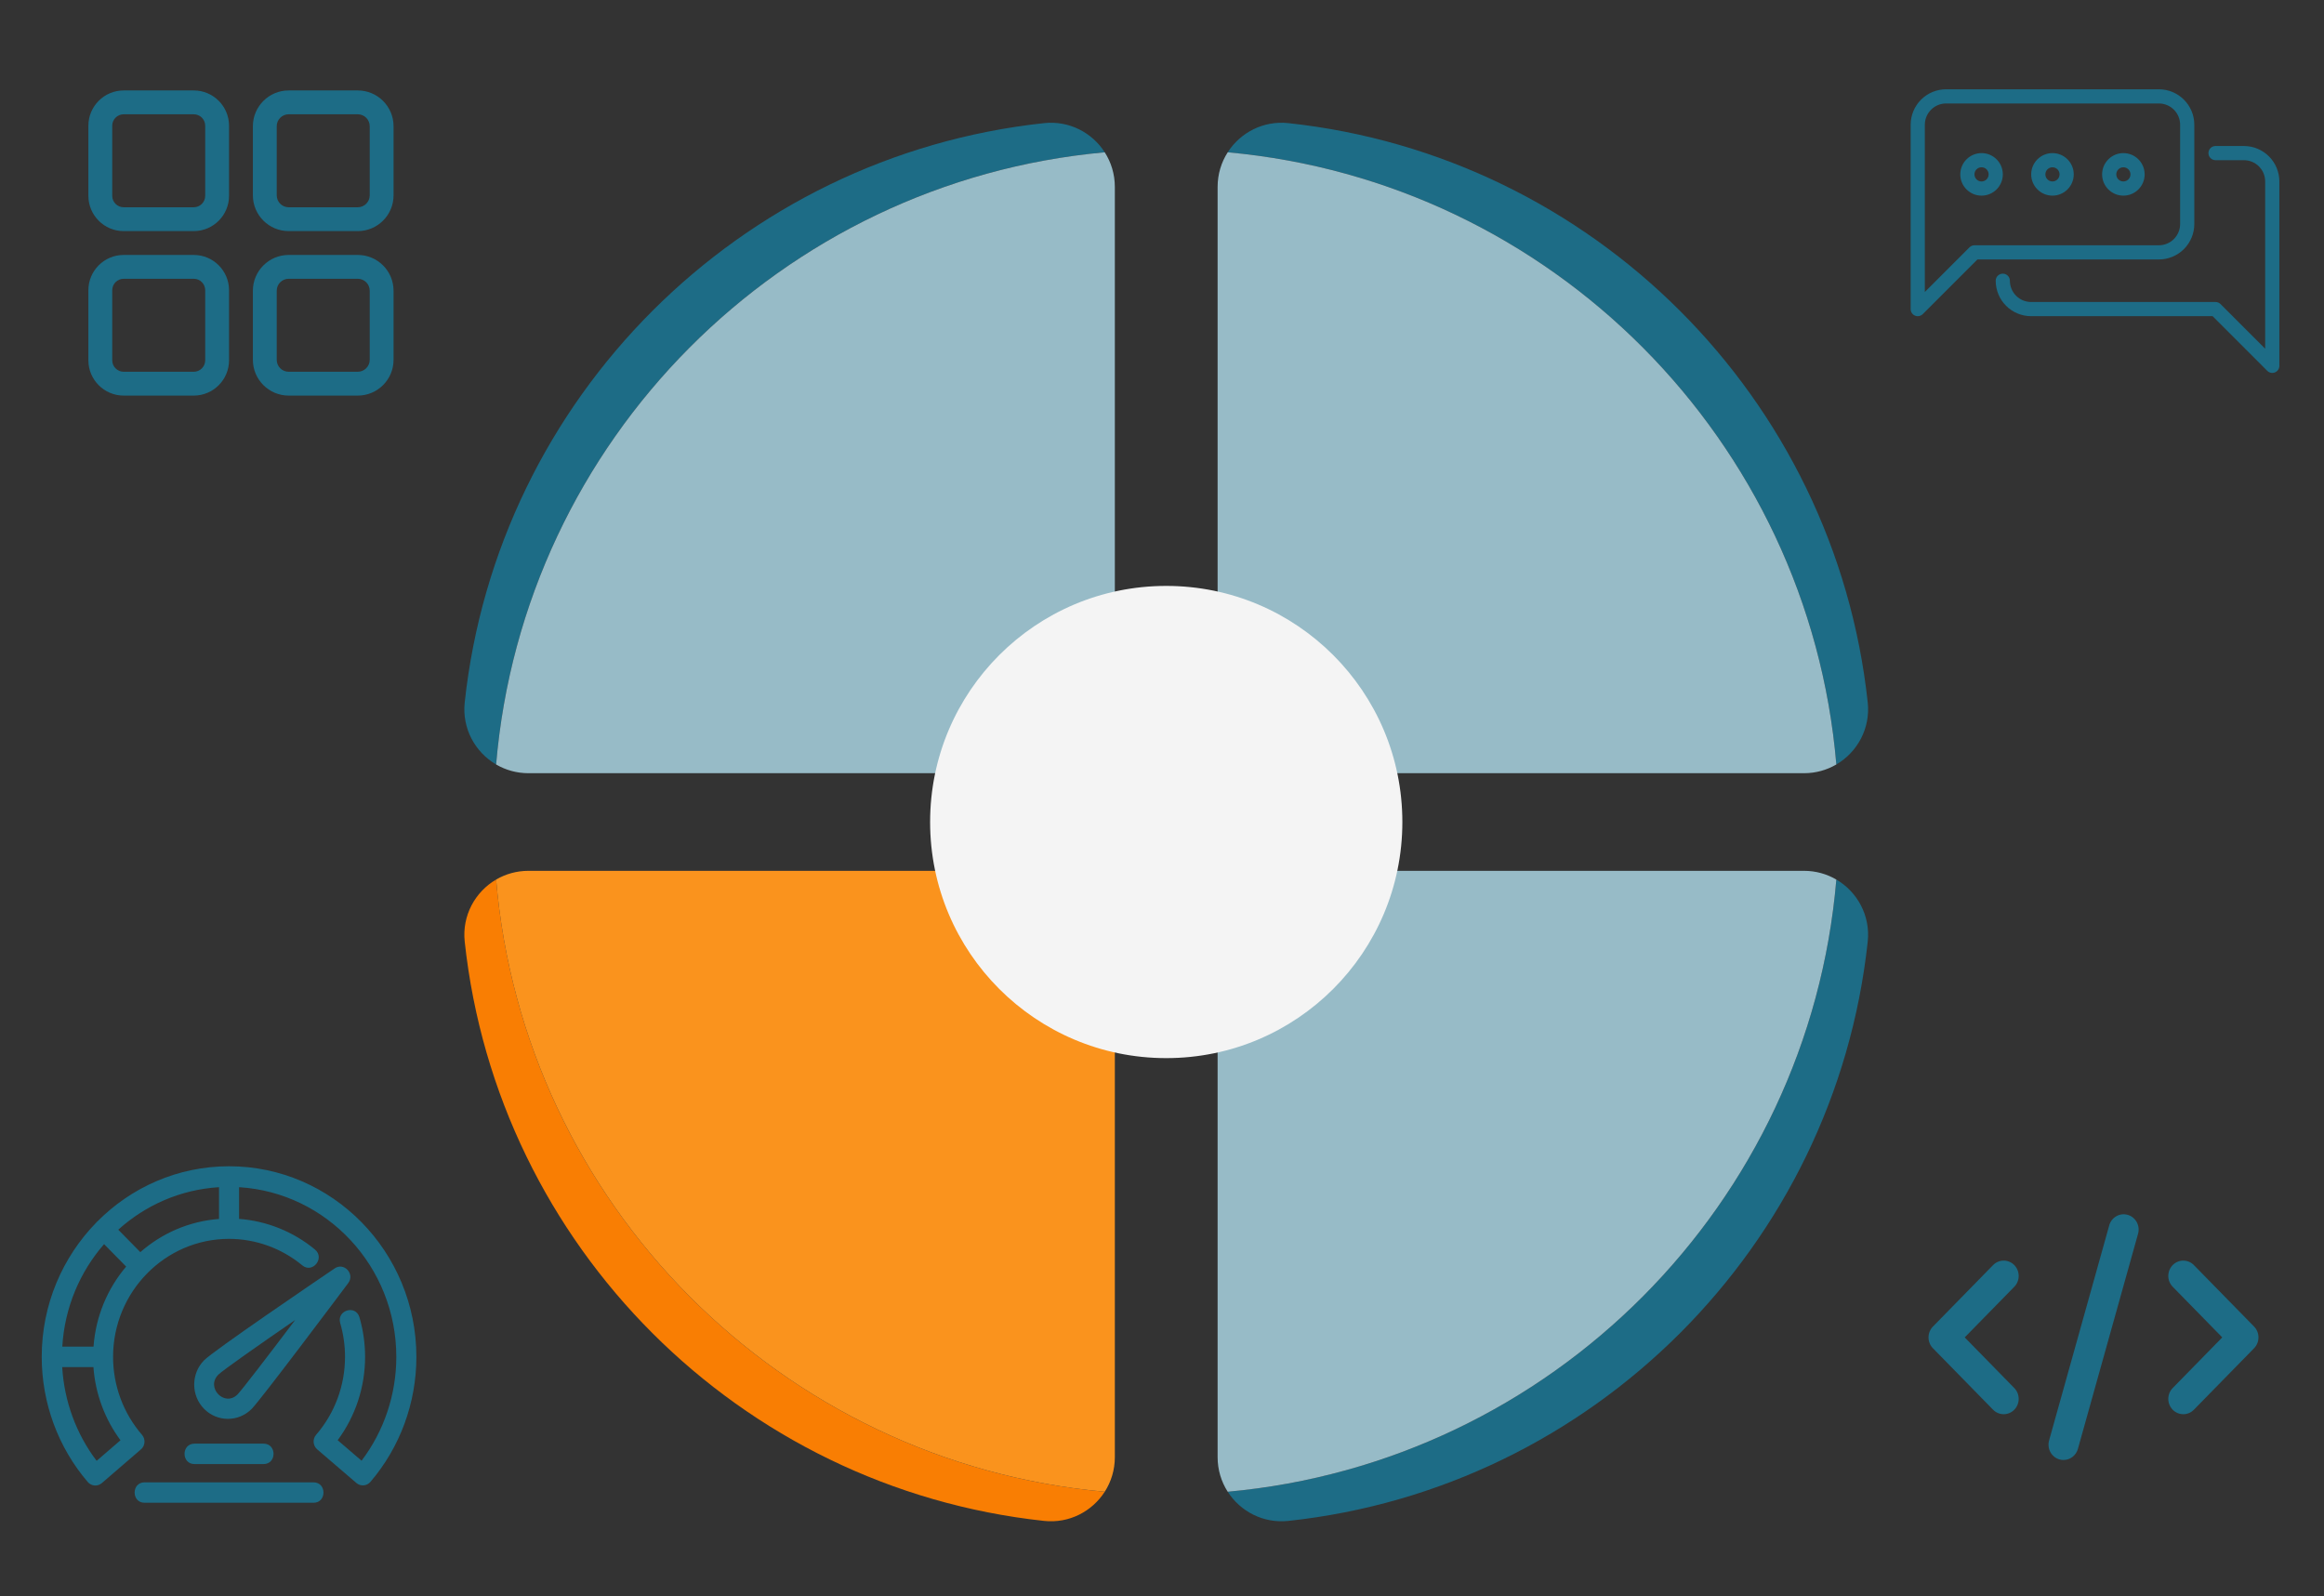 <svg width="297" height="204" viewBox="0 0 297 204" fill="none" xmlns="http://www.w3.org/2000/svg">
<rect x="0" y="0" width="297" height="204" fill="#333333" stroke="none"/>
<path d="M63.403 112.413C60.725 113.979 59.031 117.014 59.389 120.345C63.58 159.271 94.5 190.191 133.426 194.382C136.637 194.727 139.573 193.165 141.183 190.653C99.817 186.905 66.914 153.847 63.403 112.413Z" fill="#F97E03"/>
<path d="M234.677 112.413C231.166 153.847 198.262 186.904 156.896 190.653C158.507 193.165 161.443 194.727 164.653 194.382C203.58 190.191 234.5 159.271 238.69 120.345C239.049 117.015 237.355 113.979 234.677 112.413Z" fill="#1D6C86"/>
<path d="M141.183 19.465C139.573 16.953 136.637 15.391 133.426 15.737C94.5 19.927 63.58 50.847 59.389 89.774C59.031 93.104 60.725 96.139 63.403 97.706C66.914 56.272 99.817 23.214 141.183 19.465Z" fill="#1D6C86"/>
<path d="M234.677 97.706C237.355 96.139 239.049 93.104 238.69 89.774C234.5 50.847 203.58 19.927 164.653 15.737C161.443 15.391 158.507 16.953 156.896 19.465C198.262 23.214 231.166 56.272 234.677 97.706Z" fill="#1D6C86"/>
<path d="M142.473 119.488C142.473 114.965 138.806 111.298 134.283 111.298H67.535C66.022 111.298 64.612 111.706 63.402 112.413C66.913 153.847 99.817 186.904 141.183 190.653C141.997 189.383 142.473 187.869 142.473 186.236V119.488Z" fill="#FA931D"/>
<path d="M234.678 112.413C233.469 111.706 232.059 111.298 230.546 111.298H163.798C159.274 111.298 155.607 114.965 155.607 119.488V186.236C155.607 187.869 156.083 189.383 156.898 190.653C198.264 186.904 231.167 153.847 234.678 112.413Z" fill="#97BBC7"/>
<path d="M134.283 98.821C138.806 98.821 142.473 95.154 142.473 90.631V23.883C142.473 22.249 141.997 20.736 141.183 19.465C99.817 23.214 66.913 56.272 63.402 97.706C64.612 98.413 66.022 98.821 67.535 98.821H134.283Z" fill="#97BBC7"/>
<path d="M155.607 90.631C155.607 95.154 159.274 98.821 163.798 98.821H230.546C232.059 98.821 233.469 98.413 234.678 97.706C231.167 56.272 198.264 23.214 156.898 19.465C156.083 20.736 155.607 22.249 155.607 23.883V90.631Z" fill="#97BBC7"/>
<path d="M149.041 135.235C165.707 135.235 179.217 121.725 179.217 105.059C179.217 88.394 165.707 74.883 149.041 74.883C132.375 74.883 118.865 88.394 118.865 105.059C118.865 121.725 132.375 135.235 149.041 135.235Z" fill="#F4F4F4"/>
<path fill-rule="evenodd" clip-rule="evenodd" d="M252.707 33.161L245.723 40.145C245.464 40.404 245.073 40.483 244.735 40.342C244.398 40.202 244.176 39.871 244.176 39.505C244.176 39.505 244.176 23.344 244.176 15.942C244.176 14.741 244.654 13.588 245.503 12.738C246.353 11.888 247.506 11.411 248.707 11.411H275.894C278.398 11.411 280.426 13.44 280.426 15.942V28.629C280.426 29.832 279.949 30.984 279.099 31.834C278.248 32.683 277.096 33.161 275.894 33.161H252.707ZM245.988 37.317L251.692 31.614C251.86 31.444 252.093 31.348 252.333 31.348H275.894C276.615 31.348 277.307 31.062 277.817 30.552C278.326 30.042 278.614 29.351 278.614 28.629C278.614 25.029 278.614 19.542 278.614 15.942C278.614 14.44 277.396 13.223 275.894 13.223H248.707C247.986 13.223 247.294 13.509 246.785 14.019C246.275 14.53 245.988 15.221 245.988 15.942V37.317Z" fill="#1D6C86"/>
<path fill-rule="evenodd" clip-rule="evenodd" d="M289.483 44.567V23.192C289.483 22.471 289.195 21.78 288.686 21.269C288.177 20.759 287.484 20.473 286.763 20.473H283.138C282.639 20.473 282.232 20.067 282.232 19.567C282.232 19.067 282.639 18.661 283.138 18.661H286.763C287.965 18.661 289.117 19.138 289.968 19.988C290.816 20.838 291.295 21.991 291.295 23.192V46.755C291.295 47.121 291.073 47.452 290.736 47.592C290.397 47.733 290.007 47.654 289.748 47.395L282.764 40.411H259.576C258.375 40.411 257.222 39.933 256.372 39.084C255.521 38.234 255.045 37.082 255.045 35.879C255.045 35.379 255.452 34.974 255.951 34.974C256.45 34.974 256.857 35.379 256.857 35.879C256.857 36.601 257.144 37.292 257.654 37.802C258.163 38.312 258.855 38.598 259.576 38.598H283.138C283.378 38.598 283.61 38.694 283.779 38.864L289.483 44.567Z" fill="#1D6C86"/>
<path fill-rule="evenodd" clip-rule="evenodd" d="M271.361 19.567C269.861 19.567 268.643 20.785 268.643 22.285C268.643 23.786 269.861 25.004 271.361 25.004C272.862 25.004 274.08 23.786 274.08 22.285C274.08 20.785 272.862 19.567 271.361 19.567ZM271.361 21.379C271.862 21.379 272.268 21.785 272.268 22.285C272.268 22.786 271.862 23.192 271.361 23.192C270.861 23.192 270.455 22.786 270.455 22.285C270.455 21.785 270.861 21.379 271.361 21.379Z" fill="#1D6C86"/>
<path fill-rule="evenodd" clip-rule="evenodd" d="M262.299 19.567C260.798 19.567 259.58 20.785 259.58 22.285C259.58 23.786 260.798 25.004 262.299 25.004C263.799 25.004 265.018 23.786 265.018 22.285C265.018 20.785 263.799 19.567 262.299 19.567ZM262.299 21.379C262.799 21.379 263.205 21.785 263.205 22.285C263.205 22.786 262.799 23.192 262.299 23.192C261.799 23.192 261.393 22.786 261.393 22.285C261.393 21.785 261.799 21.379 262.299 21.379Z" fill="#1D6C86"/>
<path fill-rule="evenodd" clip-rule="evenodd" d="M253.236 19.567C251.736 19.567 250.518 20.785 250.518 22.285C250.518 23.786 251.736 25.004 253.236 25.004C254.737 25.004 255.955 23.786 255.955 22.285C255.955 20.785 254.737 19.567 253.236 19.567ZM253.236 21.379C253.737 21.379 254.143 21.785 254.143 22.285C254.143 22.786 253.737 23.192 253.236 23.192C252.736 23.192 252.33 22.786 252.33 22.285C252.33 21.785 252.736 21.379 253.236 21.379Z" fill="#1D6C86"/>
<path d="M247.02 172.314L254.687 180.147C254.864 180.334 255.075 180.484 255.309 180.586C255.543 180.689 255.794 180.743 256.049 180.745C256.303 180.747 256.556 180.698 256.791 180.599C257.027 180.501 257.241 180.355 257.421 180.172C257.601 179.988 257.743 179.769 257.839 179.528C257.936 179.288 257.984 179.03 257.982 178.77C257.98 178.51 257.927 178.253 257.827 178.014C257.726 177.775 257.58 177.559 257.397 177.378L251.085 170.929L257.397 164.481C257.58 164.3 257.726 164.084 257.827 163.845C257.927 163.606 257.98 163.349 257.982 163.089C257.984 162.829 257.936 162.571 257.839 162.33C257.743 162.09 257.601 161.871 257.421 161.687C257.241 161.503 257.027 161.358 256.791 161.26C256.556 161.161 256.303 161.112 256.049 161.114C255.794 161.116 255.543 161.17 255.309 161.273C255.075 161.375 254.864 161.525 254.687 161.712L247.02 169.545C246.661 169.912 246.459 170.41 246.459 170.929C246.459 171.449 246.661 171.947 247.02 172.314Z" fill="#1D6C86"/>
<path d="M280.397 161.712C280.22 161.525 280.009 161.375 279.775 161.273C279.541 161.17 279.289 161.116 279.035 161.114C278.78 161.112 278.528 161.161 278.292 161.26C278.057 161.358 277.843 161.503 277.663 161.687C277.483 161.871 277.341 162.09 277.244 162.33C277.148 162.571 277.099 162.829 277.102 163.089C277.104 163.349 277.157 163.606 277.257 163.845C277.358 164.084 277.504 164.3 277.687 164.481L283.998 170.929L277.687 177.378C277.504 177.559 277.358 177.775 277.257 178.014C277.157 178.253 277.104 178.51 277.102 178.77C277.099 179.03 277.148 179.288 277.244 179.528C277.341 179.769 277.483 179.988 277.663 180.172C277.843 180.355 278.057 180.501 278.292 180.599C278.528 180.698 278.78 180.747 279.035 180.745C279.289 180.743 279.541 180.689 279.775 180.586C280.009 180.484 280.22 180.334 280.397 180.147L288.064 172.314C288.423 171.947 288.625 171.449 288.625 170.929C288.625 170.41 288.423 169.912 288.064 169.545L280.397 161.712Z" fill="#1D6C86"/>
<path d="M269.533 156.685L261.867 184.101C261.727 184.6 261.787 185.136 262.034 185.59C262.28 186.043 262.693 186.379 263.182 186.522C263.353 186.57 263.53 186.595 263.709 186.596C264.125 186.596 264.53 186.457 264.863 186.2C265.195 185.944 265.436 185.584 265.551 185.174L273.217 157.758C273.297 157.507 273.327 157.243 273.304 156.981C273.282 156.718 273.208 156.463 273.087 156.231C272.966 155.998 272.8 155.793 272.6 155.628C272.399 155.462 272.168 155.34 271.921 155.267C271.673 155.195 271.413 155.175 271.157 155.207C270.902 155.24 270.655 155.325 270.432 155.457C270.209 155.59 270.015 155.767 269.86 155.977C269.706 156.188 269.595 156.429 269.533 156.685Z" fill="#1D6C86"/>
<path d="M29.272 149.056C22.697 149.056 16.735 151.769 12.404 156.15C12.385 156.167 12.361 156.173 12.344 156.191C12.326 156.209 12.32 156.233 12.304 156.252C7.998 160.659 5.332 166.726 5.332 173.416C5.332 179.301 7.421 184.98 11.217 189.412C11.678 189.953 12.479 190.011 13.012 189.551L18.015 185.239C18.563 184.768 18.623 183.927 18.148 183.38C15.763 180.627 14.451 177.087 14.451 173.415C14.451 165.099 21.099 158.335 29.271 158.335C32.673 158.335 35.998 159.538 38.63 161.72C39.939 162.807 41.565 160.788 40.25 159.698C37.494 157.411 34.091 156.049 30.554 155.782V151.731C41.743 152.412 50.647 161.863 50.647 173.416C50.647 178.232 49.079 182.898 46.207 186.689L43.153 184.068C45.422 181.01 46.658 177.276 46.658 173.416C46.658 171.7 46.415 170 45.938 168.364C45.449 166.698 43.001 167.469 43.479 169.108C43.885 170.501 44.092 171.951 44.092 173.416C44.092 177.086 42.781 180.624 40.4 183.375C39.927 183.918 39.98 184.76 40.535 185.236L45.546 189.536C46.081 189.997 46.882 189.933 47.339 189.395C51.126 184.967 53.212 179.292 53.212 173.416C53.212 159.984 42.473 149.056 29.272 149.056ZM17.935 160.033L15.115 157.164C18.589 154.027 23.063 152.031 27.989 151.731V155.791C24.161 156.078 20.678 157.624 17.935 160.033ZM15.398 184.075L12.349 186.704C9.731 183.253 8.207 179.075 7.95 174.721H11.939C12.185 178.114 13.383 181.361 15.398 184.075ZM11.951 172.111H7.962C8.257 167.097 10.218 162.545 13.301 159.01L16.121 161.878C13.753 164.669 12.233 168.214 11.951 172.111Z" fill="#1D6C86"/>
<path d="M32.173 180.058C33.38 178.828 43.37 165.499 44.506 163.983C45.383 162.811 43.959 161.294 42.774 162.108C40.199 163.853 27.289 172.626 26.078 173.858C24.398 175.567 24.398 178.349 26.078 180.058C27.755 181.764 30.489 181.771 32.173 180.058ZM27.891 175.703C28.452 175.14 33.014 171.943 37.724 168.7C34.257 173.285 30.919 177.642 30.36 178.212C28.728 179.874 26.259 177.364 27.891 175.703Z" fill="#1D6C86"/>
<path d="M24.857 187.118H33.684C35.382 187.118 35.382 184.508 33.684 184.508H24.857C23.16 184.508 23.16 187.118 24.857 187.118Z" fill="#1D6C86"/>
<path d="M40.067 189.453H18.478C16.781 189.453 16.781 192.063 18.478 192.063H40.067C41.764 192.063 41.764 189.453 40.067 189.453Z" fill="#1D6C86"/>
<g clip-path="url(#clip0_1473_9358)">
<path d="M24.762 11.559H15.805C13.318 11.559 11.295 13.582 11.295 16.069V25.026C11.295 27.513 13.318 29.536 15.805 29.536H24.762C27.248 29.536 29.271 27.513 29.271 25.026V16.069C29.271 13.582 27.248 11.559 24.762 11.559ZM26.225 25.026C26.225 25.833 25.568 26.489 24.762 26.489H15.805C14.998 26.489 14.342 25.833 14.342 25.026V16.069C14.342 15.263 14.998 14.606 15.805 14.606H24.762C25.568 14.606 26.225 15.263 26.225 16.069V25.026Z" fill="#1D6C86"/>
<path d="M45.725 11.559H36.889C34.369 11.559 32.318 13.61 32.318 16.13V24.966C32.318 27.486 34.369 29.536 36.889 29.536H45.725C48.245 29.536 50.295 27.486 50.295 24.966V16.13C50.295 13.61 48.245 11.559 45.725 11.559ZM47.248 24.966C47.248 25.806 46.565 26.489 45.725 26.489H36.889C36.049 26.489 35.365 25.806 35.365 24.966V16.13C35.365 15.29 36.049 14.606 36.889 14.606H45.725C46.565 14.606 47.248 15.29 47.248 16.13V24.966Z" fill="#1D6C86"/>
<path d="M24.762 32.583H15.805C13.318 32.583 11.295 34.606 11.295 37.093V46.049C11.295 48.536 13.318 50.559 15.805 50.559H24.762C27.248 50.559 29.271 48.536 29.271 46.049V37.093C29.271 34.606 27.248 32.583 24.762 32.583ZM26.225 46.049C26.225 46.856 25.568 47.513 24.762 47.513H15.805C14.998 47.513 14.342 46.856 14.342 46.049V37.093C14.342 36.286 14.998 35.63 15.805 35.63H24.762C25.568 35.63 26.225 36.286 26.225 37.093V46.049Z" fill="#1D6C86"/>
<path d="M45.725 32.583H36.889C34.369 32.583 32.318 34.633 32.318 37.153V45.989C32.318 48.509 34.369 50.559 36.889 50.559H45.725C48.245 50.559 50.295 48.509 50.295 45.989V37.153C50.295 34.633 48.245 32.583 45.725 32.583ZM47.248 45.989C47.248 46.829 46.565 47.513 45.725 47.513H36.889C36.049 47.513 35.365 46.829 35.365 45.989V37.153C35.365 36.313 36.049 35.63 36.889 35.63H45.725C46.565 35.63 47.248 36.313 47.248 37.153V45.989Z" fill="#1D6C86"/>
</g>
<defs>
<clipPath id="clip0_1473_9358">
<rect width="39" height="39" fill="white" transform="translate(11.295 11.559)"/>
</clipPath>
</defs>
</svg>

